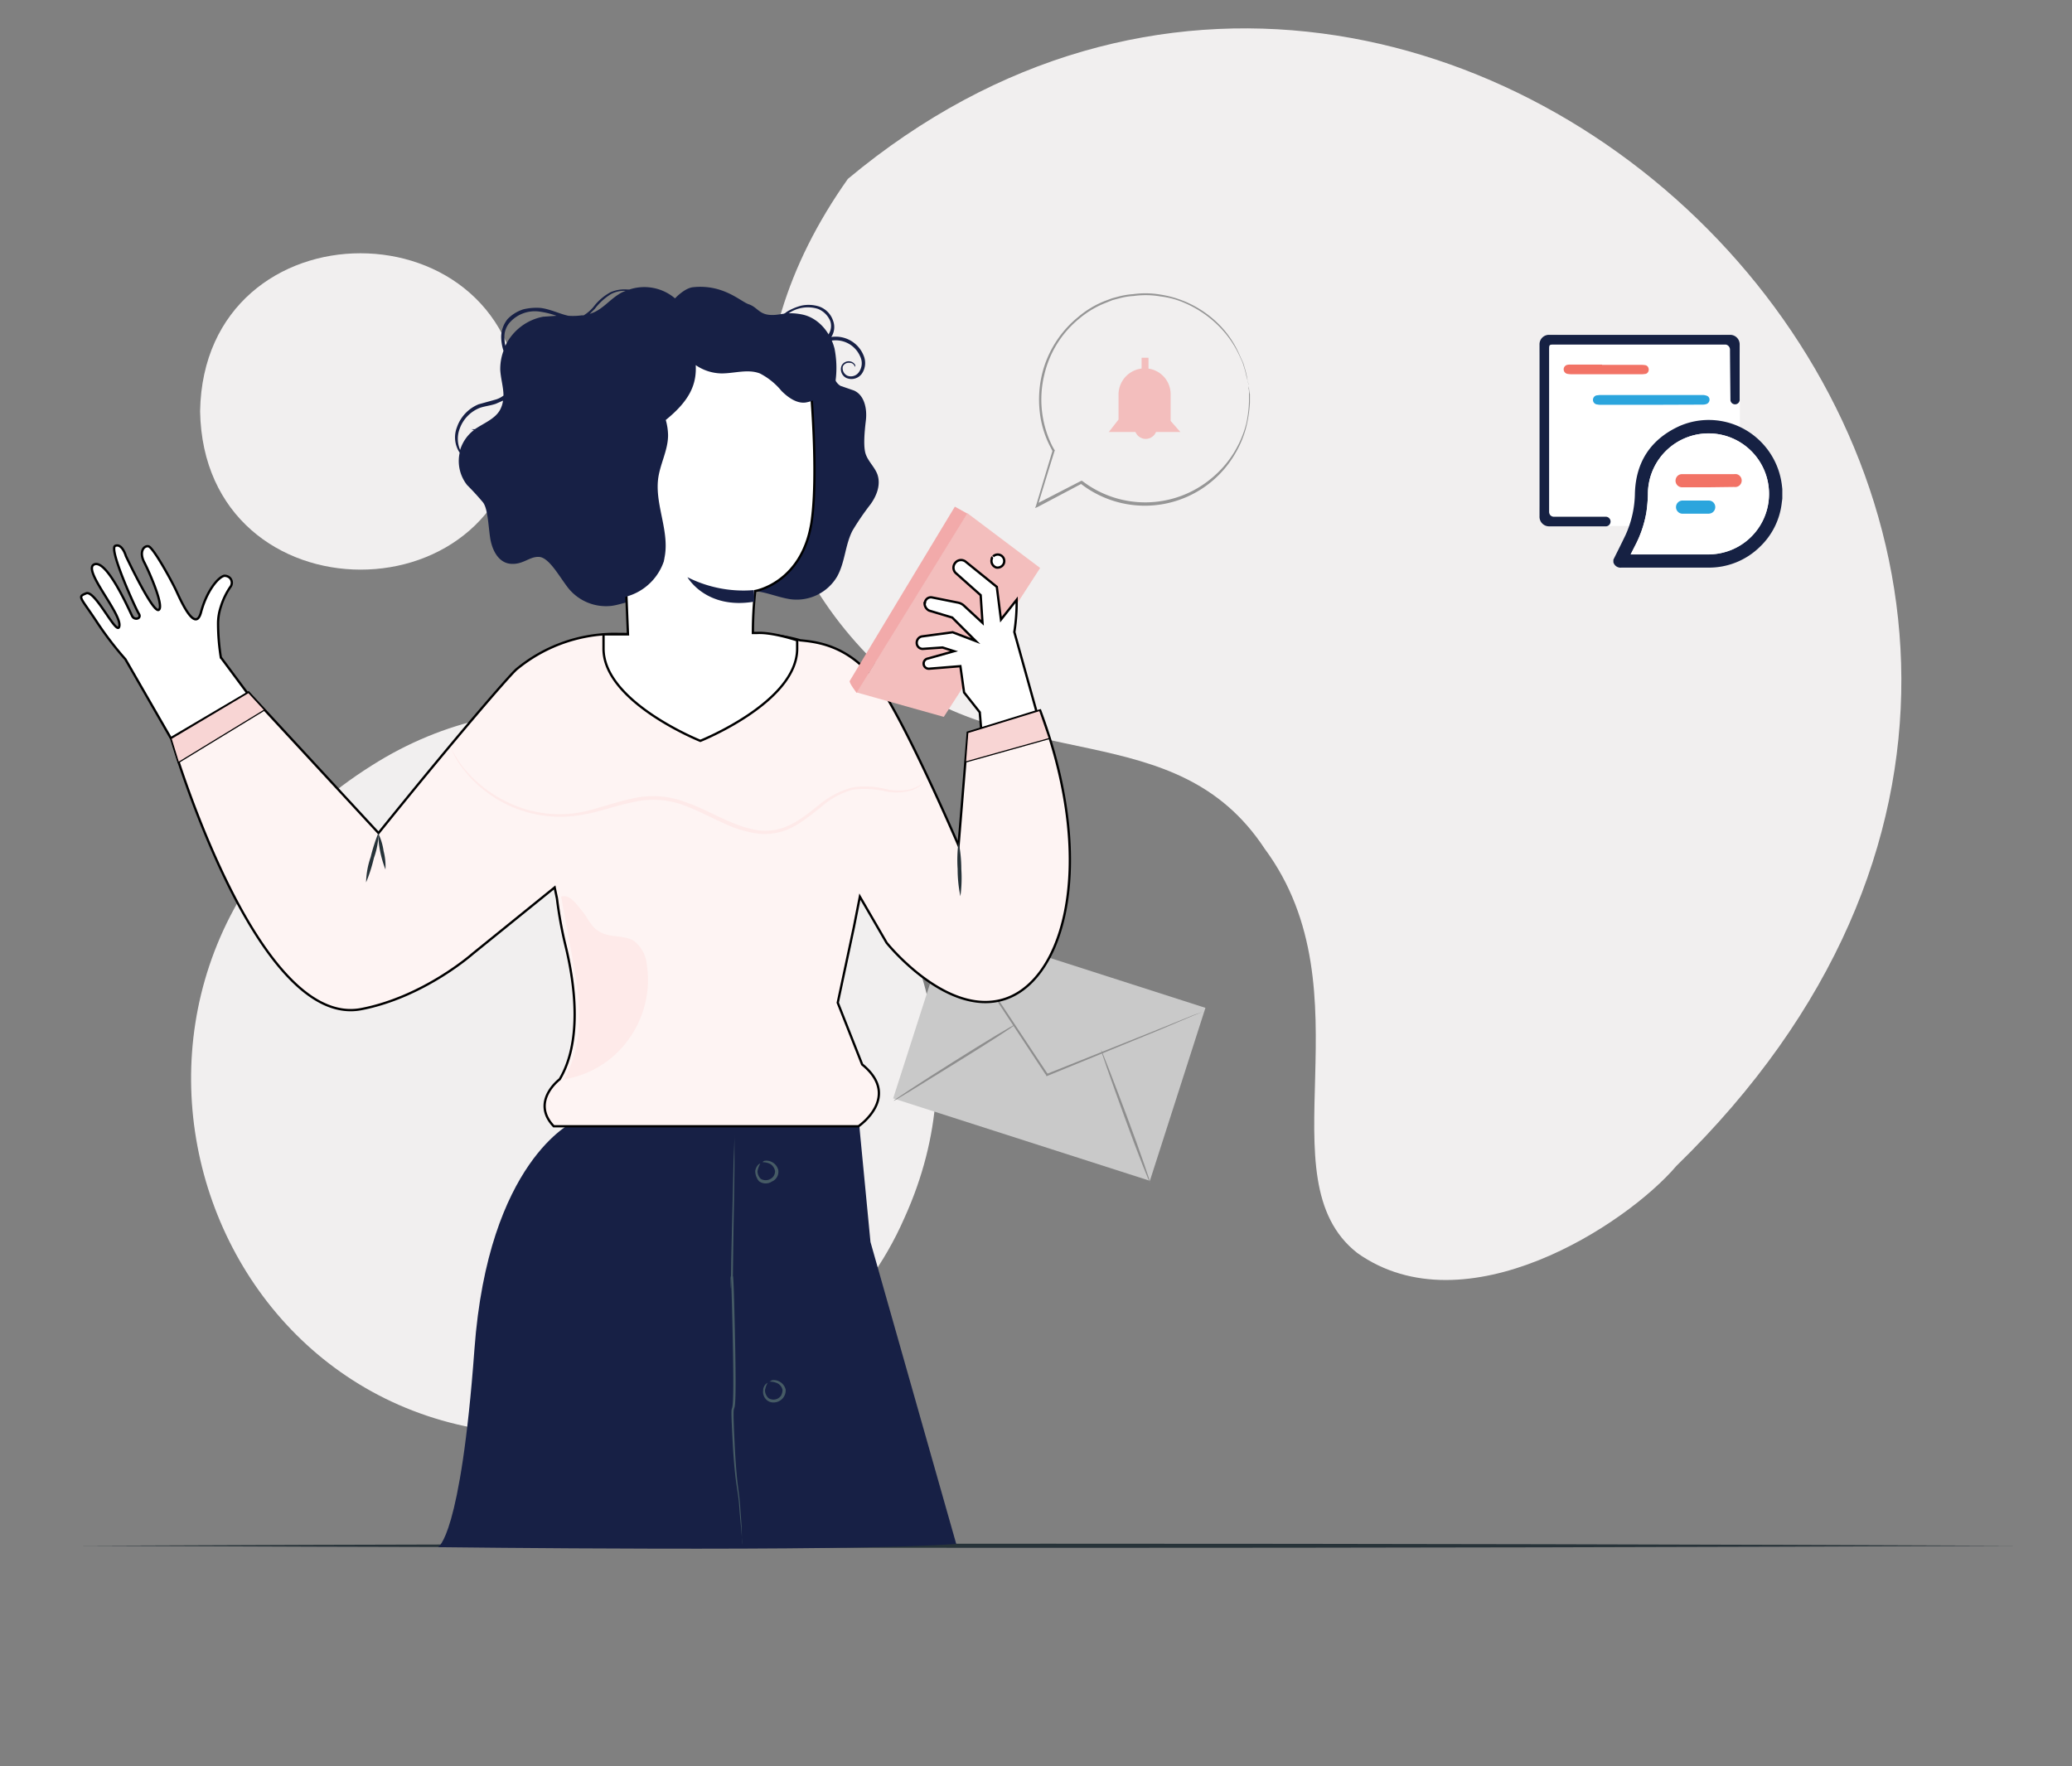 <svg id="Layer_1" data-name="Layer 1" xmlns="http://www.w3.org/2000/svg" viewBox="0 0 449.4 383.1"><rect x="0" y="0" width="449.4" height="383.1" fill="#808080" stroke="none"/><path d="M113,89.3c-.8,45.7-68.8,45.7-69.6-.1C44.2,43.5,112.2,43.5,113,89.3Z" fill="#f1efef"/><path d="M80.7,166c63-39.9,147.3,27.8,115.5,98.1-18,41.2-63.7,46-68,46.4C44.5,320.2,7.4,212.1,80.7,166Z" fill="#f1efef"/><path d="M183.9,38.8C314.7-70.3,502.2,117.9,363.6,252.9c-10.9,12.8-45.8,35.5-69.2,18.9-20.6-16.1,2.9-56.6-20.1-87.7-19.3-29.3-53.5-15.4-83.5-39.4C161.7,116.8,157,76.8,183.9,38.8Z" fill="#f1efef"/><g id="freepik--Floor--inject-26"><path d="M16.5,335.3c135.1-.6,286.6-.6,421.6,0C303.1,335.9,151.6,335.9,16.5,335.3Z" fill="#273339"/></g><rect x="207.88" y="199.19" width="39.4" height="58.48" transform="translate(-59.48 375.29) rotate(-72.2)" fill="#c9c9c9"/><path d="M261.5,219.1l-.7.4-2,.8-7.3,3.1-24.4,10h-.2v-.2l-.3-.4-14.7-22.3c-1.8-2.9-3.3-5.2-4.4-6.8l-1.2-1.9-.3-.7a4.38,4.38,0,0,1,.4.7c.3.4.8,1,1.3,1.8l4.5,6.7L227,232.6l.3.4h-.4l24.5-9.8,7.4-3,2-.7Z" fill="#8e8e8e"/><path d="M193.8,238.8c-.1-.1,5.7-3.9,13-8.5s13.3-8.2,13.3-8-5.7,3.9-13,8.4S193.9,238.9,193.8,238.8Z" fill="#8e8e8e"/><path d="M238.8,227.7c.1,0,2.6,6.4,5.6,14.4s5.2,14.5,5.1,14.6-2.7-6.4-5.6-14.4S238.7,227.8,238.8,227.7Z" fill="#8e8e8e"/><g id="freepik--Character--inject-151"><path d="M37.1,160.2,56,153.5l-8.1-10.9a46.89,46.89,0,0,1-.6-7.3,11.61,11.61,0,0,1,.6-3.7,16,16,0,0,1,2-4.2,1.51,1.51,0,0,0-.1-2.1,1.68,1.68,0,0,0-1.2-.4c-1.4.4-3.8,3.4-5,7.9s-4.2-2.1-5.3-4.5-5.1-9.6-6.1-9.8-2.1,1.2-.9,3.5,4.4,9.7,3.1,10.3-7.1-11.7-7.1-11.7-.8-2.8-2.3-2.2,4.4,13.6,5.1,14.7-.9,1.5-1.4.6-5.4-12.3-8.2-11.3,5.7,10.4,5.4,13.3-5.2-7.8-7.2-7-1.3.7,2.5,6.5a73.11,73.11,0,0,0,6,7.8h0l9.9,17.2" fill="#fff" stroke="#000" stroke-miterlimit="10" stroke-width="0.5"/><path d="M95,335.6s88.2,1.1,112.4-.7l-18.6-65.5-2.5-26h-62s-18.4,8.4-21.4,49.3S95,335.6,95,335.6Z" fill="#172045"/><path d="M207.9,183.4s-9.4-21.9-15.8-32.5-14.2-11.6-18.5-12a33.27,33.27,0,0,0-5.5-1.1l-35.1-.3a33.44,33.44,0,0,0-21,7.7c-1.6,1.4-13.7,15.4-29.9,35.5L53.9,150.2l-16.8,9.9s18.3,63.1,41.2,58.8c13.6-2.6,24.2-12,24.2-12l17.8-14.4.5,2.4a89.66,89.66,0,0,0,1.9,10.4c2.2,9.1,3.4,20.9-1.3,28.8,0,0-6.4,4.8-1.3,10.2h66.1s9.4-6.4.8-13.4l-5.3-13.4,3.5-16.4,1.3-6.6,5.8,10s11.6,14.5,23.5,12.7c14.4-2.1,22.8-28.4,9.8-63.1l-15.7,4.8Z" fill="#fef4f3" stroke="#000" stroke-miterlimit="10" stroke-width="0.5"/><polygon points="37.1 160.2 38.7 165.4 57.4 154 53.9 150.2 37.1 160.2" fill="#f8d5d4" stroke="#000" stroke-miterlimit="10" stroke-width="0.25"/><path d="M122.4,234.1a21.31,21.31,0,0,0,13.9-8.6,21.88,21.88,0,0,0,4-16.2,7.32,7.32,0,0,0-2.8-5.2c-2.1-1.3-4.9-.7-7.1-1.8s-2.7-2.9-4-4.5-2.9-4-4.7-3.3c0,0,2.2,11.7,3.1,16.9s1.4,12.7-.5,18.2A28.23,28.23,0,0,1,122.4,234.1Z" fill="#feeae9"/><path d="M79.4,191.4a17.81,17.81,0,0,1,1-5.5,36.34,36.34,0,0,1,1.7-5.3,16.61,16.61,0,0,1-1,5.5A33,33,0,0,1,79.4,191.4Z" fill="#273339"/><path d="M83.6,188.6a23.72,23.72,0,0,1-1.6-7.9,12.71,12.71,0,0,1,1.2,3.9A13.15,13.15,0,0,1,83.6,188.6Z" fill="#273339"/><polygon points="209.8 111.3 185.8 150.2 204.7 155.5 225.6 123.2 209.8 111.3" fill="#f3bebd"/><path d="M208.3,144.5l.8,5.7,3.4,4.3.3,3.5,12-3.7L220,137.1a41,41,0,0,0,.5-7l-3.4,4.3-.9-7.1-6.8-5.5a1.6,1.6,0,0,0-2.24.32l-.06.08h0a1.6,1.6,0,0,0,.2,2.1l5.4,4.8.4,6-4-3.7a2.67,2.67,0,0,0-1.4-.7l-5.5-1.1a1.3,1.3,0,0,0-1.57,1l0,.15a.09.09,0,0,1-.1.1h0a1.79,1.79,0,0,0,1,1.6l5,1.5,5.1,5.1-5-1.9-6.7.9a1.4,1.4,0,0,0-1.1,1.4h0a1.3,1.3,0,0,0,1.3,1.3h0l4.3-.3,2.5.8-5.7,1.6a1.1,1.1,0,0,0-.9,1.1h0a1.1,1.1,0,0,0,1.1,1.1h.1Z" fill="#fff" stroke="#000" stroke-miterlimit="10" stroke-width="0.5"/><polygon points="209.9 158.9 209.4 165.3 227.6 160.2 225.5 154.1 209.9 158.9" fill="#f8d5d4" stroke="#000" stroke-miterlimit="10" stroke-width="0.25"/><path d="M185.8,150.3s-1.7-2.2-1.5-2.6,22.8-37.8,22.8-37.8l2.7,1.5Z" fill="#f2aaaa"/><path d="M215.4,120.7a1.41,1.41,0,0,1,2,2,1.51,1.51,0,0,1-1.3.4,1.5,1.5,0,0,1-1-1.86v0a.48.48,0,0,1,.2-.4" fill="#fff" stroke="#000" stroke-miterlimit="10" stroke-width="0.5"/><path d="M200.7,169.1a3.47,3.47,0,0,1-.7,1,6.22,6.22,0,0,1-2.9,1.5,11.85,11.85,0,0,1-5.3,0,20,20,0,0,0-6.9-.3,18,18,0,0,0-7.1,4c-2.4,1.8-4.9,4.1-8.3,5.1a13.54,13.54,0,0,1-5.3.4,25,25,0,0,1-5.3-1.4c-3.5-1.4-6.8-3.3-10.5-4.7a19.12,19.12,0,0,0-11.1-.7c-3.6.7-6.9,2-10.3,2.6a26.59,26.59,0,0,1-27-10.4,18.52,18.52,0,0,1-2.2-3.9,40.49,40.49,0,0,0,2.4,3.8,27.29,27.29,0,0,0,9.3,7.6,25.61,25.61,0,0,0,17.4,2.3c3.3-.8,6.6-2,10.3-2.8a19.65,19.65,0,0,1,11.5.8c3.8,1.3,7.1,3.3,10.5,4.6a23.61,23.61,0,0,0,5.2,1.5,12.07,12.07,0,0,0,5-.4c3.2-1,5.7-3.1,8.1-5a18.79,18.79,0,0,1,7.4-3.9,18.33,18.33,0,0,1,7,.3,12.52,12.52,0,0,0,5.1.2,8,8,0,0,0,3-1.3Z" fill="#feeae9"/><path d="M208.3,194.4a29.24,29.24,0,0,1-.6-5.9,29.82,29.82,0,0,1,.2-5.9,29.24,29.24,0,0,1,.6,5.9A29.08,29.08,0,0,1,208.3,194.4Z" fill="#273339"/><path d="M190.3,102.9c-.6-1.6-1.9-2.7-2.5-4.3s-.3-4.9,0-7.4-.3-5.5-2.6-6.5l-2.9-1c-1.8-1.1-1.7-3.6-1.8-5.7a11.35,11.35,0,0,0-1.1-4h.4a5.79,5.79,0,0,1,6.8,3.4,3.29,3.29,0,0,1-.3,3.3,2.1,2.1,0,0,1-2.5.8,1.79,1.79,0,0,1-1-2,1.41,1.41,0,0,1,1.5-.8,1.1,1.1,0,0,1,1,.6l.2.3v-.4a1.51,1.51,0,0,0-1.1-.8,1.7,1.7,0,0,0-1.9,1,2.1,2.1,0,0,0,1.1,2.6,2.8,2.8,0,0,0,3.3-.9,4.12,4.12,0,0,0,.4-4,6.5,6.5,0,0,0-7-4,3.91,3.91,0,0,0,.4-3.5,4.89,4.89,0,0,0-3-3.1,7.49,7.49,0,0,0-3.9-.2,12.06,12.06,0,0,0-3.1,1.3l-2.1,1.6a4.52,4.52,0,0,1-1.8.7,3.83,3.83,0,0,1-1.6-.3,1.92,1.92,0,0,0,1.6.6,3.64,3.64,0,0,0,2-.6L171,68a7.32,7.32,0,0,1,6.4-1,4.84,4.84,0,0,1,2.7,2.7,3.31,3.31,0,0,1-1,3.5,7.11,7.11,0,0,0-2.8-2.9c-2.7-1.5-6.7-.8-8,2l-21.8-7.5a10.28,10.28,0,0,0-10-2h-.4a7.58,7.58,0,0,0-3.7.6,11.5,11.5,0,0,0-3.7,3.2,9.06,9.06,0,0,1-2.1,1.8h-.4a14.06,14.06,0,0,1-2.9.1c-1.9-.4-3.8-1.4-6-1.7a12.15,12.15,0,0,0-3.8.3,8.18,8.18,0,0,0-3.4,2.1,6.23,6.23,0,0,0-1.4,3.9,10.53,10.53,0,0,0,.5,3,11.45,11.45,0,0,0-.7,4.1c.1,1.9.7,3.8.7,5.6a5.08,5.08,0,0,1-1.8.9l-3.6,1a8.3,8.3,0,0,0-4.7,5,6,6,0,0,0,.6,5.5,8.42,8.42,0,0,0,1.6,7c1.2,1.2,2.3,2.4,3.4,3.7s1.2,5,1.6,7.7,1.8,5.5,4.5,5.7,4-1.6,6.1-1.5,4.2,3.9,6,6.3a10.5,10.5,0,0,0,9.9,4.3c2.6-.4,5.3-1.8,8-1.1s5.3,4.7,8.7,5.2,4.9-1.3,6.8-3,3.8-3.8,6.3-4.2,5.9,1.3,9,1.7a10.2,10.2,0,0,0,10-5c1.7-3.1,1.7-6.8,3.3-9.9a56.8,56.8,0,0,1,3.9-5.7C190.1,107.6,191.1,105.2,190.3,102.9ZM103,93.1h-.8l.6.2-.4.3a8.56,8.56,0,0,0-2.6,4,6.1,6.1,0,0,1-.1-4.6,7.61,7.61,0,0,1,4.3-4.5c1.1-.4,2.3-.5,3.5-.9l1.6-.7a5.79,5.79,0,0,1-.7,2.1C107.3,90.9,104.9,91.8,103,93.1Zm14.8-24.4a11.48,11.48,0,0,0-8.2,6.3,10.9,10.9,0,0,1-.2-1.8,4.71,4.71,0,0,1,1.3-3.4,7.29,7.29,0,0,1,6.4-2.2,18.6,18.6,0,0,1,3.6.9Zm10.9-.9-.8.3L129,67a13.19,13.19,0,0,1,3.5-3.2,5.94,5.94,0,0,1,3.2-.7,6,6,0,0,0-1.6.8C132.2,65.1,130.8,66.9,128.7,67.8Z" fill="#172045"/><path d="M176,113.4c1-6.5.7-17.3.1-26a13.9,13.9,0,0,0-14.7-13h-.6L138,76.8a4.6,4.6,0,0,0-4.1,4.7l2.3,56.1h-5.3v3.1c0,11.6,21,20,21,20s21-8.4,21-20v-1.8s-5.4-1.8-8.7-1.6h-.9a81.36,81.36,0,0,1,.5-9.1S173.9,126.5,176,113.4Z" fill="#fff" stroke="#000" stroke-miterlimit="10" stroke-width="0.5"/><path d="M163.5,128a26.88,26.88,0,0,1-14.4-2.8s4,7.1,14.5,5.3Z" fill="#172045"/><path d="M181,75.6c-.9-3.5-3.5-6.7-7.1-7.4s-4.7.3-7,.1-2.7-1.7-4.5-2.3-5.5-4.4-12.1-3.7c-1.8.2-4.1,2.3-5.7,4.6-2.6-1.1-5.9.1-7.8.9-3.8,1.7-6.2,5.9-6.9,10.3s-.1,8.8.5,13.2c.2,2,.5,4,.8,6a10.28,10.28,0,0,0,1.1,3.8l-3.1,28.2a11.9,11.9,0,0,0,14.8-7.6c0-.2.1-.4.1-.6,1.2-5.6-1.9-11.2-1.4-16.8.3-3.4,2.2-6.5,2.2-9.9a12.68,12.68,0,0,0-.5-3.3h0c5.3-4.3,6.7-7.8,6.5-11.9a10.13,10.13,0,0,0,5.6,1.8c2.8,0,5.7-1,8.3,0a14.78,14.78,0,0,1,4.7,3.8c1.5,1.5,3.4,2.8,5.3,2.5a9.28,9.28,0,0,0,2.8-1,3.42,3.42,0,0,1,2.8,0A21.46,21.46,0,0,0,181,75.6Z" fill="#172045"/><path d="M161,335.5V335c0-.4-.1-.9-.1-1.5s-.3-3.3-.5-5.8c-.3-5-.8-4.3-1.4-13.3-1-18,.5,2.3-.1-25.2s-.5,2-.3-15.9c.2-9,.4-16.3.5-21.4.1-2.5.2-4.4.2-5.8v5.8c0,5.1-.2,12.4-.3,21.4-.2,18-.2-11.6.4,15.9s-.9,7.2,0,25.2c.5,9,.9,8.3,1.2,13.3.2,2.5.3,4.4.3,5.8a6.84,6.84,0,0,0,.1,1.5Z" fill="#465b65"/><path d="M166.9,299.7l.5-.3a2.5,2.5,0,0,1,1.5.2,2.69,2.69,0,0,1,1.5,1.8,2.61,2.61,0,0,1-2.38,2.8h0a2.19,2.19,0,0,1-1.7-.5,2.38,2.38,0,0,1-.8-2.1,2,2,0,0,1,.6-1.4l.4-.3a4.86,4.86,0,0,0-.6,1.7,2.29,2.29,0,0,0,.8,1.7,2,2,0,0,0,2.7-.6,2.77,2.77,0,0,0,.3-1.2,2.09,2.09,0,0,0-1-1.4A3.76,3.76,0,0,0,166.9,299.7Z" fill="#465b65"/><path d="M165.4,252.1a.68.68,0,0,1,.4-.3,2.5,2.5,0,0,1,1.5.2,2.69,2.69,0,0,1,1.5,1.8,2.31,2.31,0,0,1-1.4,2.5,2.4,2.4,0,0,1-2.8-.1,3.54,3.54,0,0,1-.8-2.2,2.55,2.55,0,0,1,.6-1.3c.3-.3.5-.3.5-.3a4.86,4.86,0,0,0-.6,1.7,2.37,2.37,0,0,0,.7,1.6,2.1,2.1,0,0,0,2.8-.6,2,2,0,0,0,.3-1.1,2.31,2.31,0,0,0-1-1.5A3.58,3.58,0,0,0,165.4,252.1Z" fill="#465b65"/></g><g id="freepik--speech-bubble--inject-151"><path d="M240.5,93.7H256l-2.1-2.4V85.5a5.6,5.6,0,0,0-5.6-5.6h0a5.7,5.7,0,0,0-5.7,5.6h0V91Z" fill="#f3bebd"/><path d="M246.1,92.9a2.4,2.4,0,1,0,4.8-.2h0c0-.2-.1-.4-.1-.6" fill="#f3bebd"/><rect x="247.6" y="77.6" width="1.5" height="3.22" fill="#f3bebd"/><path d="M270.7,83.1c0-.1-.1-.2-.1-.4a11.69,11.69,0,0,0-.3-1.2,14,14,0,0,0-.5-1.9,8.44,8.44,0,0,0-.4-1.2l-.6-1.3a22.19,22.19,0,0,0-4.1-6,23.7,23.7,0,0,0-7.8-5.4,18.38,18.38,0,0,0-5.2-1.4,18.8,18.8,0,0,0-5.8-.1,15.42,15.42,0,0,0-3.1.5l-1.5.4-1.5.6a20.47,20.47,0,0,0-5.7,3.4,22.16,22.16,0,0,0-7.6,12.2,22.68,22.68,0,0,0,1.8,15.6l.4.7h.1c-1.3,4.1-2.5,8.1-3.7,12l-.3-.3,9.7-5h.2a22.4,22.4,0,0,0,28-.5,22.58,22.58,0,0,0,7.6-11.9,25.83,25.83,0,0,0,.6-4.8V85.5a5.15,5.15,0,0,0-.1-1.3v-.8a.2.2,0,0,1,0-.28l0,0v.3a2.41,2.41,0,0,0,.1.8,8.17,8.17,0,0,0,.2,1.3v1.8a28.93,28.93,0,0,1-.7,4.9,22,22,0,0,1-2.4,6,22.64,22.64,0,0,1-33.6,6.7h.2L225,110l-.5.2.2-.5,3.6-12v.2l-.4-.8a21.33,21.33,0,0,1-2.4-7.9,23.65,23.65,0,0,1,.5-8,23,23,0,0,1,7.8-12.4,20.55,20.55,0,0,1,5.8-3.5l1.6-.6,1.5-.4a17.12,17.12,0,0,1,3.1-.5,19.45,19.45,0,0,1,5.9.1,22.89,22.89,0,0,1,13.2,7,21.4,21.4,0,0,1,4,6.2l.6,1.3a5.64,5.64,0,0,1,.4,1.2,14,14,0,0,1,.5,1.9,7,7,0,0,1,.2,1.2A.79.79,0,0,1,270.7,83.1Z" fill="#969696"/></g><rect x="333.91" y="72.58" width="43.46" height="41.51" rx="4.35" fill="#fff"/><path d="M349.93,121.41c.87-1.77,1.77-3.54,2.62-5.32A22.58,22.58,0,0,0,354.6,107c.2-6.85,3.48-11.77,9.71-14.6a15.87,15.87,0,0,1,17.17,3,16.06,16.06,0,0,1,4.93,9.37c.07.44.11.87.16,1.31v2.07l-.13,1a15.54,15.54,0,0,1-4.68,9.41,15.74,15.74,0,0,1-11.41,4.56H351.71a1.62,1.62,0,0,1-1.78-1.15Zm3.74-1.14h16.92a13.91,13.91,0,0,0,2.23-.21,13.12,13.12,0,0,0-1.15-26,13.16,13.16,0,0,0-14.25,13.18,32.44,32.44,0,0,1-.32,3.82,24.49,24.49,0,0,1-2.48,7.34Z" fill="#162143"/><path d="M353.67,120.27l.95-1.88a24.49,24.49,0,0,0,2.48-7.34,32.44,32.44,0,0,0,.32-3.82,13.16,13.16,0,0,1,14.25-13.18,13.12,13.12,0,0,1,1.15,26,12.84,12.84,0,0,1-2.23.2H353.67Zm16.87-14.57H376a4.36,4.36,0,0,0,.51,0,1.42,1.42,0,0,0,.11-2.78,3.11,3.11,0,0,0-.68,0H364.72a1.37,1.37,0,0,0-1.19.85,1.43,1.43,0,0,0,1.4,2Zm-2.84,2.88h-2.79a1.43,1.43,0,1,0,0,2.86c1.85,0,3.72,0,5.57,0a1.81,1.81,0,0,0,.69-.14,1.43,1.43,0,0,0,.8-1.58,1.4,1.4,0,0,0-1.3-1.13C369.68,108.56,368.69,108.58,367.7,108.58Z" fill="#fff"/><path d="M370.54,105.7h-5.61a1.43,1.43,0,0,1-1.4-2,1.37,1.37,0,0,1,1.19-.85H376a3.11,3.11,0,0,1,.68,0,1.42,1.42,0,0,1-.11,2.78,4.36,4.36,0,0,1-.51,0Z" fill="#f27366"/><path d="M367.7,108.58c1,0,2,0,3,0a1.39,1.39,0,0,1,1.3,1.13,1.43,1.43,0,0,1-.8,1.58,1.81,1.81,0,0,1-.69.14h-5.57a1.43,1.43,0,1,1,0-2.86h2.79Z" fill="#2ba5dd"/><path d="M333.91,112V74.63a2.05,2.05,0,0,1,2-2h39.35a2.06,2.06,0,0,1,2.06,2.06h0c0,3.65,0,10.92,0,11.9a1,1,0,0,1-2,.22h0c0-.24-.1-9.77-.1-10.91a1.12,1.12,0,0,0-.91-1.16c-.07,0-30.88,0-37.13,0-1.22,0-1.19,0-1.19,1.28v34.92a1.18,1.18,0,0,0,.26.81,1.06,1.06,0,0,0,.82.34c.88,0,10.54,0,11.09,0a1,1,0,1,1,.22,2.08H336A2.07,2.07,0,0,1,333.91,112Z" fill="#162143"/><path d="M358.2,87.81H347.12a3.51,3.51,0,0,1-.66-.07,1,1,0,0,1,.08-2,3.36,3.36,0,0,1,.63-.06h22.08a2.74,2.74,0,0,1,.9.15.89.89,0,0,1,.63.88,1,1,0,0,1-.69.94,2.72,2.72,0,0,1-.8.12Z" fill="#2ba5dd"/><path d="M347.47,79.14h8.47a6,6,0,0,1,.85.06.87.87,0,0,1,.75.64,1,1,0,0,1-.19,1,.8.8,0,0,1-.61.28,4.14,4.14,0,0,1-.7.06H340.75a5.16,5.16,0,0,1-.87-.1,1,1,0,0,1,.1-1.95,2.94,2.94,0,0,1,.51-.05h7Z" fill="#f27366"/></svg>